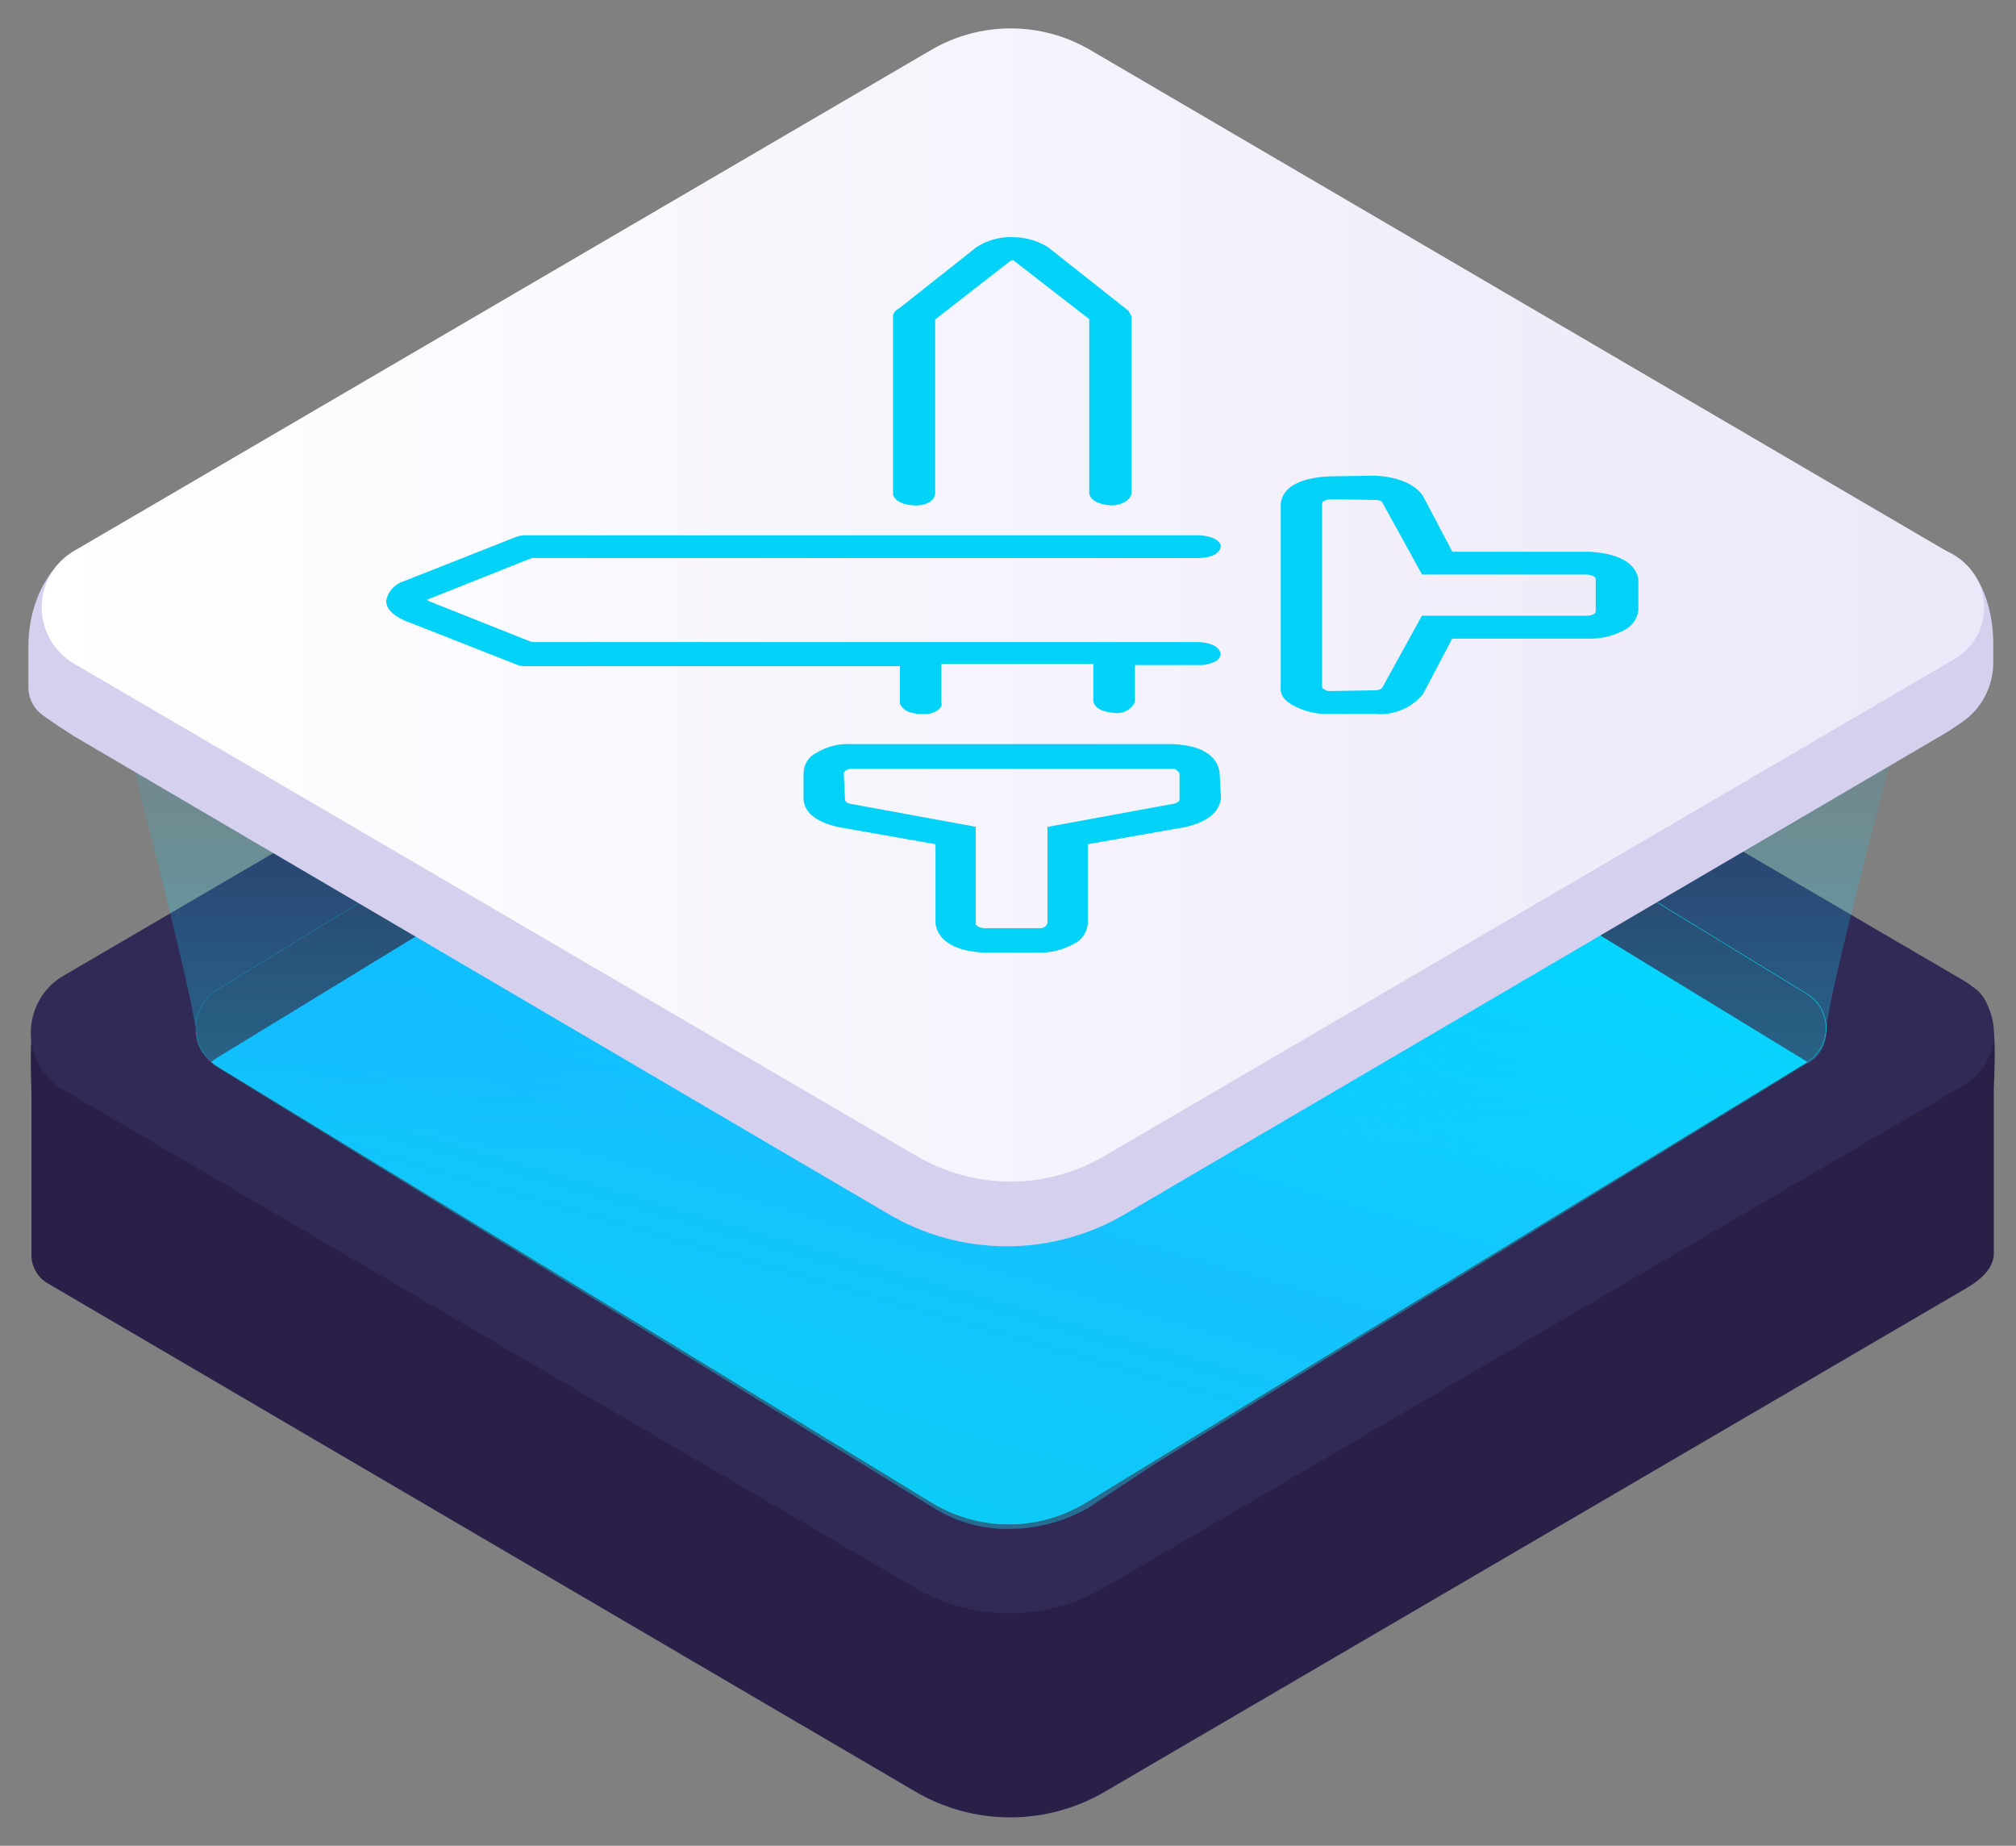<svg width="71" height="65" viewBox="0 0 71 65" fill="none" xmlns="http://www.w3.org/2000/svg">
<rect x="0" y="0" width="71" height="65" fill="#808080" stroke="none"/>
<path d="M1.659 45.181C1.493 45.08 1.354 44.938 1.258 44.768C1.161 44.598 1.109 44.406 1.107 44.211C1.107 44.007 1.107 38.698 1.107 38.504C1.053 36.443 0.991 35.059 2.25 34.373L32.729 18.619C33.589 18.115 34.568 17.85 35.564 17.85C36.56 17.85 37.539 18.115 38.399 18.619L69.447 34.739C70.384 35.284 70.269 36.932 70.219 38.366C70.219 38.595 70.219 43.929 70.219 44.142C70.219 44.74 69.609 45.16 69.2 45.395L38.915 63.093C37.902 63.687 36.75 64 35.577 64C34.403 64 33.251 63.687 32.239 63.093L1.659 45.181Z" fill="url(#paint0_linear_312_12)"/>
<path d="M2.216 34.373L32.717 16.549C33.577 16.045 34.555 15.78 35.552 15.78C36.548 15.78 37.526 16.045 38.387 16.549L69.175 34.542C69.494 34.73 69.758 34.997 69.942 35.319C70.126 35.64 70.223 36.004 70.223 36.374C70.223 36.745 70.126 37.109 69.942 37.43C69.758 37.752 69.494 38.019 69.175 38.207L38.89 55.909C37.877 56.501 36.725 56.813 35.552 56.813C34.379 56.813 33.227 56.501 32.214 55.909L2.222 38.37C1.876 38.164 1.589 37.872 1.389 37.522C1.19 37.172 1.085 36.776 1.084 36.373C1.084 35.97 1.187 35.574 1.386 35.223C1.584 34.872 1.87 34.579 2.216 34.373V34.373Z" fill="url(#paint1_linear_312_12)"/>
<path d="M7.627 34.868L33.207 19.245C33.905 18.815 34.709 18.587 35.528 18.587C36.348 18.587 37.151 18.815 37.849 19.245L63.664 35.012C63.863 35.139 64.028 35.315 64.141 35.523C64.255 35.73 64.314 35.964 64.314 36.2C64.314 36.438 64.255 36.671 64.141 36.878C64.028 37.086 63.863 37.262 63.664 37.389L38.262 52.905C37.44 53.41 36.494 53.678 35.53 53.678C34.565 53.678 33.62 53.41 32.798 52.905L7.627 37.533C7.404 37.39 7.221 37.192 7.094 36.96C6.968 36.727 6.901 36.466 6.901 36.2C6.901 35.935 6.968 35.674 7.094 35.441C7.221 35.209 7.404 35.011 7.627 34.868V34.868Z" fill="url(#paint2_linear_312_12)"/>
<path d="M7.627 34.868L33.207 19.245C33.905 18.815 34.709 18.587 35.528 18.587C36.348 18.587 37.151 18.815 37.849 19.245L63.664 35.012C63.863 35.139 64.028 35.315 64.141 35.523C64.255 35.73 64.314 35.964 64.314 36.2C64.314 36.438 64.255 36.671 64.141 36.878C64.028 37.086 63.863 37.262 63.664 37.389L38.262 52.905C37.44 53.41 36.494 53.678 35.53 53.678C34.565 53.678 33.62 53.41 32.798 52.905L7.627 37.533C7.404 37.39 7.221 37.192 7.094 36.96C6.968 36.727 6.901 36.466 6.901 36.2C6.901 35.935 6.968 35.674 7.094 35.441C7.221 35.209 7.404 35.011 7.627 34.868V34.868Z" fill="url(#paint3_linear_312_12)"/>
<path d="M7.439 37.395C7.499 37.347 7.562 37.302 7.627 37.261L33.207 21.638C33.905 21.208 34.709 20.98 35.528 20.98C36.348 20.98 37.151 21.208 37.849 21.638L63.652 37.395C63.851 37.268 64.015 37.092 64.129 36.885C64.242 36.677 64.302 36.444 64.302 36.207C64.302 35.97 64.242 35.736 64.129 35.529C64.015 35.321 63.851 35.145 63.652 35.018L37.837 19.251C37.139 18.821 36.335 18.593 35.516 18.593C34.696 18.593 33.893 18.821 33.194 19.251L7.614 34.874C7.41 35.008 7.24 35.188 7.116 35.399C6.993 35.61 6.92 35.847 6.903 36.091C6.886 36.335 6.926 36.58 7.019 36.806C7.112 37.032 7.256 37.234 7.439 37.395V37.395Z" fill="url(#paint4_linear_312_12)"/>
<path opacity="0.5" d="M63.636 37.452L40.683 51.546L38.309 53.112C37.513 53.56 36.621 53.809 35.709 53.839C34.721 53.885 33.741 53.631 32.898 53.112L7.798 37.674C7.798 37.674 6.896 37.192 6.896 36.343C6.896 35.494 4.634 26.762 4.634 26.762H66.591C66.591 26.762 64.33 35.253 64.33 36.221C64.33 37.189 63.636 37.452 63.636 37.452Z" fill="url(#paint5_linear_312_12)"/>
<path d="M2.619 19.402C2.664 19.374 2.711 19.349 2.759 19.327L32.663 4.331C33.511 3.832 34.475 3.57 35.458 3.57C36.44 3.57 37.405 3.832 38.252 4.331L68.703 19.477C69.691 19.978 70.2 21.316 70.2 22.681V23.336C70.2 23.756 70.097 24.17 69.898 24.54C69.7 24.91 69.412 25.225 69.063 25.456L68.597 25.769L39.624 42.754C38.361 43.497 36.922 43.889 35.458 43.889C33.993 43.889 32.555 43.497 31.292 42.754L2.606 25.926C2.247 25.697 1.966 25.512 1.506 25.187C1.35 25.075 1.222 24.927 1.134 24.756C1.046 24.585 1 24.396 1 24.203C1 23.765 1 23.22 1 22.803C0.988 21.456 1.538 20.081 2.619 19.402Z" fill="url(#paint6_linear_312_12)"/>
<path d="M2.612 19.399L32.782 1.766C33.635 1.264 34.605 1 35.594 1C36.582 1 37.553 1.264 38.406 1.766L68.844 19.577C69.16 19.763 69.421 20.028 69.603 20.346C69.785 20.664 69.881 21.024 69.881 21.391C69.881 21.758 69.785 22.118 69.603 22.436C69.421 22.754 69.16 23.019 68.844 23.204L38.89 40.712C37.888 41.3 36.748 41.61 35.588 41.61C34.427 41.61 33.287 41.3 32.285 40.712L2.606 23.37C2.26 23.168 1.972 22.878 1.772 22.529C1.573 22.18 1.468 21.785 1.469 21.383C1.469 20.981 1.575 20.586 1.776 20.238C1.977 19.889 2.265 19.6 2.612 19.399V19.399Z" fill="url(#paint7_linear_312_12)"/>
<path d="M29.98 26.204C29.554 26.178 29.13 26.283 28.76 26.507C28.628 26.567 28.515 26.665 28.434 26.789C28.353 26.913 28.306 27.058 28.3 27.208V28.161C28.335 28.613 28.734 28.944 29.516 29.124L32.947 29.73V32.533C33.047 33.143 33.628 33.491 34.662 33.55H36.608C37.023 33.553 37.434 33.449 37.802 33.247C37.942 33.187 38.064 33.087 38.154 32.96C38.243 32.832 38.297 32.681 38.31 32.524V29.73L41.758 29.124C42.514 28.944 42.931 28.613 43 28.125L42.952 27.194C42.857 26.584 42.283 26.24 41.28 26.204H29.98ZM34.362 32.533V29.115L29.928 28.302C29.811 28.27 29.759 28.22 29.759 28.134L29.716 27.23C29.716 27.189 29.776 27.144 29.824 27.113C29.869 27.087 29.92 27.075 29.972 27.076H41.263C41.32 27.07 41.378 27.083 41.428 27.113C41.478 27.143 41.517 27.189 41.541 27.244V28.148C41.541 28.225 41.454 28.27 41.346 28.302L36.89 29.12V32.51C36.871 32.565 36.835 32.612 36.788 32.644C36.741 32.676 36.685 32.691 36.629 32.687H34.64C34.523 32.668 34.406 32.641 34.349 32.524L34.362 32.533Z" fill="url(#paint8_linear_312_12)"/>
<path d="M32.935 17.388V11.252L35.546 9.217C35.58 9.195 35.615 9.177 35.652 9.162H35.683L38.361 11.239V17.371C38.405 17.615 38.666 17.764 39.125 17.798C39.292 17.802 39.456 17.763 39.602 17.687C39.661 17.657 39.714 17.616 39.756 17.566C39.799 17.516 39.831 17.459 39.85 17.397V11.137L39.748 10.949L36.898 8.696C36.524 8.468 36.09 8.348 35.648 8.351C35.2 8.338 34.76 8.462 34.389 8.705L31.649 10.873C31.594 10.895 31.547 10.932 31.512 10.979C31.477 11.025 31.456 11.08 31.45 11.137V17.422C31.529 17.64 31.773 17.777 32.188 17.798C32.603 17.819 32.895 17.653 32.935 17.388Z" fill="url(#paint9_linear_312_12)"/>
<path d="M51.15 19.429L50.109 17.455C49.805 17.025 49.215 16.789 48.397 16.75L46.807 16.776C45.761 16.832 45.176 17.159 45.105 17.73V24.181C45.069 24.474 45.248 24.71 45.623 24.882C45.993 25.068 46.407 25.158 46.825 25.144H48.456C48.77 25.168 49.086 25.117 49.375 24.995C49.664 24.874 49.918 24.686 50.113 24.448L51.145 22.491H55.931C56.367 22.501 56.798 22.402 57.182 22.203C57.32 22.137 57.44 22.039 57.53 21.918C57.62 21.798 57.678 21.658 57.7 21.51V20.397C57.602 19.82 56.999 19.485 55.962 19.429H51.15ZM56.199 20.392V21.519C56.199 21.588 56.136 21.657 55.931 21.683H50.077L48.684 24.211C48.63 24.28 48.549 24.31 48.393 24.31L46.825 24.336C46.771 24.337 46.719 24.323 46.673 24.297C46.619 24.267 46.561 24.228 46.561 24.189V17.739C46.561 17.674 46.619 17.61 46.847 17.58L48.406 17.606C48.554 17.606 48.634 17.631 48.679 17.688L50.082 20.233H55.89C56.136 20.263 56.185 20.324 56.199 20.392V20.392Z" fill="url(#paint10_linear_312_12)"/>
<path d="M42.991 23.03C42.952 22.79 42.691 22.643 42.237 22.61H18.726L15.121 21.176C15.087 21.16 15.055 21.14 15.025 21.117H15.047L18.73 19.65H42.268C42.704 19.629 42.961 19.486 43 19.23C42.961 19.032 42.721 18.893 42.29 18.851H18.534C18.398 18.844 18.262 18.868 18.137 18.923L14.215 20.47C14.057 20.52 13.918 20.61 13.809 20.731C13.701 20.851 13.629 20.998 13.6 21.155C13.6 21.42 13.809 21.651 14.228 21.845L18.111 23.37C18.246 23.437 18.396 23.468 18.547 23.459H31.693V24.775C31.772 24.993 32.012 25.123 32.4 25.145C32.459 25.152 32.519 25.152 32.578 25.145C32.711 25.15 32.843 25.118 32.957 25.052C33.127 24.959 33.193 24.842 33.154 24.741V23.383H38.506V24.686C38.541 24.93 38.803 25.073 39.256 25.107C39.404 25.125 39.553 25.097 39.682 25.025C39.812 24.954 39.913 24.844 39.971 24.712V23.421H42.337C42.502 23.408 42.662 23.364 42.808 23.291C42.859 23.266 42.903 23.229 42.935 23.183C42.967 23.137 42.986 23.085 42.991 23.03V23.03Z" fill="url(#paint11_linear_312_12)"/>
<defs>
<linearGradient id="paint0_linear_312_12" x1="177199" y1="138844" x2="192512" y2="138844" gradientUnits="userSpaceOnUse">
<stop stop-color="#2A2047"/>
<stop offset="1" stop-color="#31294F"/>
</linearGradient>
<linearGradient id="paint1_linear_312_12" x1="177126" y1="122844" x2="192428" y2="122844" gradientUnits="userSpaceOnUse">
<stop stop-color="#312A56"/>
<stop offset="1" stop-color="#423572"/>
</linearGradient>
<linearGradient id="paint2_linear_312_12" x1="153439" y1="107487" x2="153439" y2="103556" gradientUnits="userSpaceOnUse">
<stop offset="0.1" stop-color="#14DD94"/>
<stop offset="0.44" stop-color="#06EF95"/>
</linearGradient>
<linearGradient id="paint3_linear_312_12" x1="38.562" y1="25.885" x2="28.967" y2="59.166" gradientUnits="userSpaceOnUse">
<stop stop-color="#00D7FF"/>
<stop offset="0.5" stop-color="#15ADFF"/>
<stop offset="1" stop-color="#00C5E9"/>
</linearGradient>
<linearGradient id="paint4_linear_312_12" x1="153410" y1="56503.6" x2="153410" y2="55374.6" gradientUnits="userSpaceOnUse">
<stop stop-color="#2A2047"/>
<stop offset="1" stop-color="#31294F"/>
</linearGradient>
<linearGradient id="paint5_linear_312_12" x1="35.597" y1="53.87" x2="35.597" y2="26.781" gradientUnits="userSpaceOnUse">
<stop offset="0.49" stop-color="#15E8FF" stop-opacity="0.7"/>
<stop offset="0.58" stop-color="#12E5FF" stop-opacity="0.64"/>
<stop offset="0.75" stop-color="#0CDDFF" stop-opacity="0.48"/>
<stop offset="0.98" stop-color="#01D1FF" stop-opacity="0.22"/>
<stop offset="1" stop-color="#00D0FF" stop-opacity="0.2"/>
</linearGradient>
<linearGradient id="paint6_linear_312_12" x1="177265" y1="119075" x2="192594" y2="119075" gradientUnits="userSpaceOnUse">
<stop stop-color="#D6D0EF"/>
<stop offset="1" stop-color="#B6B9DD"/>
</linearGradient>
<linearGradient id="paint7_linear_312_12" x1="1.472" y1="21.306" x2="69.878" y2="21.306" gradientUnits="userSpaceOnUse">
<stop stop-color="white"/>
<stop offset="1" stop-color="#ECE8F9"/>
</linearGradient>
<linearGradient id="paint8_linear_312_12" x1="38571" y1="21683.9" x2="39562.6" y2="21683.9" gradientUnits="userSpaceOnUse">
<stop stop-color="#03D2F8"/>
<stop offset="0.5" stop-color="#15ADFF"/>
<stop offset="1" stop-color="#00B5D6"/>
</linearGradient>
<linearGradient id="paint9_linear_312_12" x1="22055.8" y1="27853.9" x2="22622.5" y2="27853.9" gradientUnits="userSpaceOnUse">
<stop stop-color="#03D2F8"/>
<stop offset="0.5" stop-color="#15ADFF"/>
<stop offset="1" stop-color="#00B5D6"/>
</linearGradient>
<linearGradient id="paint10_linear_312_12" x1="33081.7" y1="24768.4" x2="33931.7" y2="24768.4" gradientUnits="userSpaceOnUse">
<stop stop-color="#03D2F8"/>
<stop offset="0.5" stop-color="#15ADFF"/>
<stop offset="1" stop-color="#00B5D6"/>
</linearGradient>
<linearGradient id="paint11_linear_312_12" x1="77098.9" y1="18582.6" x2="79082.3" y2="18582.6" gradientUnits="userSpaceOnUse">
<stop stop-color="#03D2F8"/>
<stop offset="0.5" stop-color="#15ADFF"/>
<stop offset="1" stop-color="#00B5D6"/>
</linearGradient>
</defs>
</svg>
